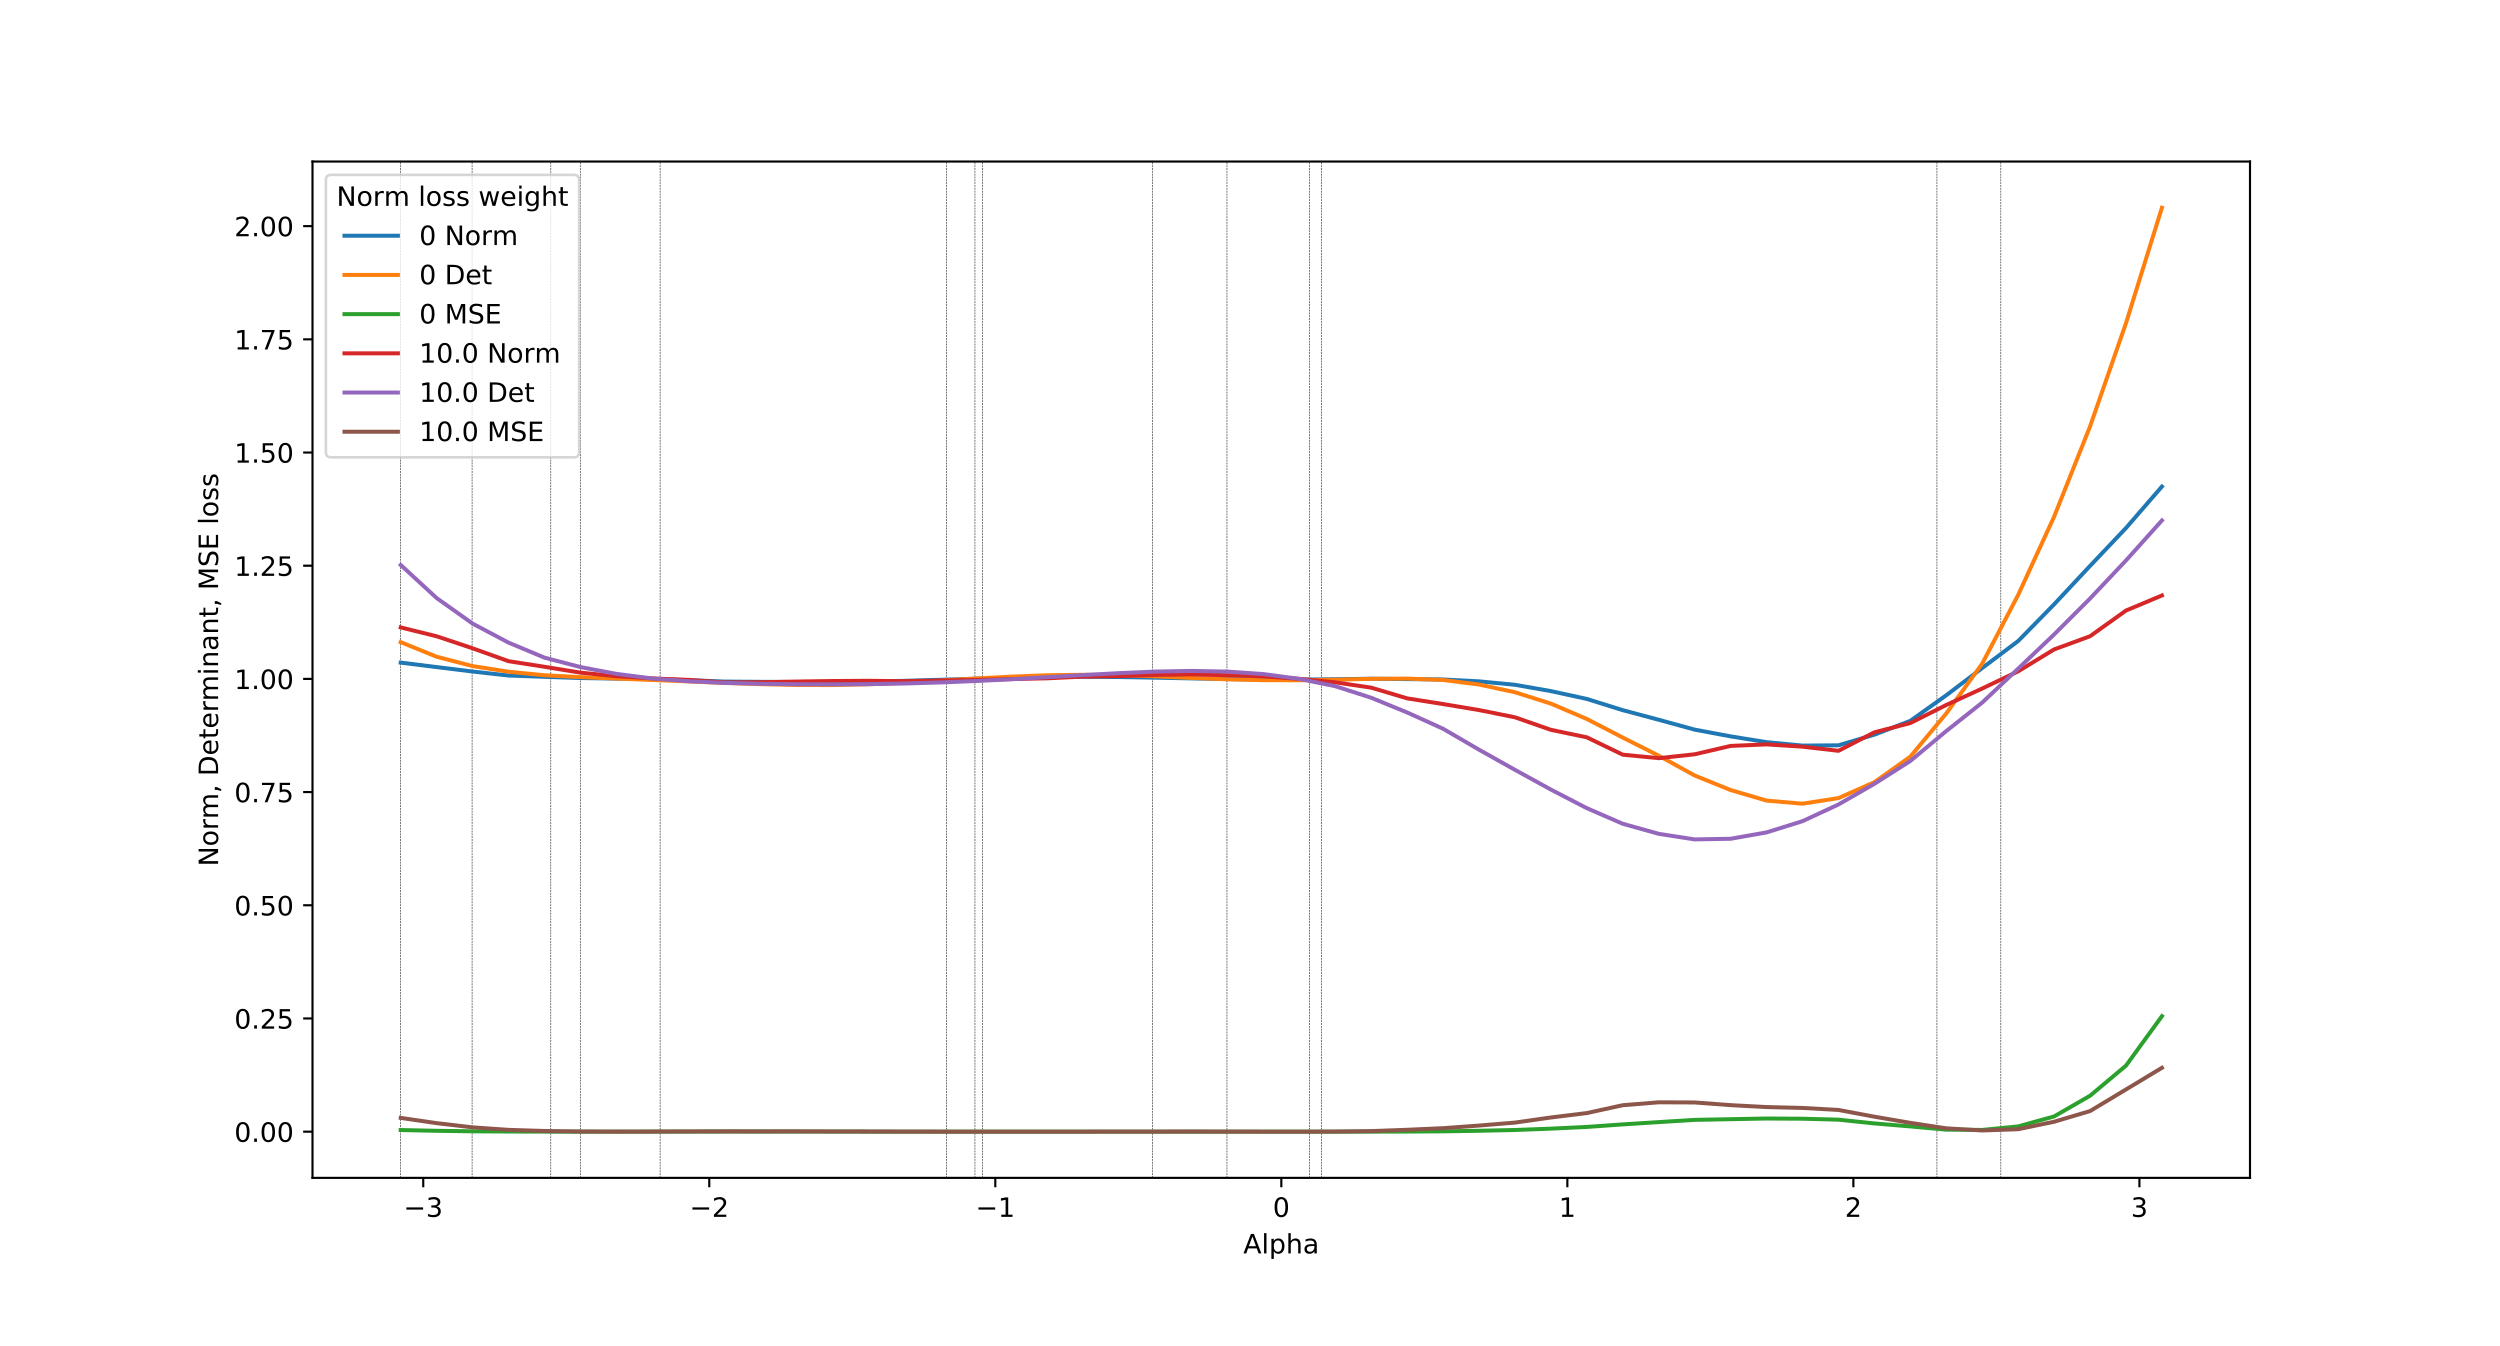 <?xml version="1.0" encoding="utf-8" standalone="no"?>
<!DOCTYPE svg PUBLIC "-//W3C//DTD SVG 1.1//EN"
  "http://www.w3.org/Graphics/SVG/1.1/DTD/svg11.dtd">
<!-- Created with matplotlib (https://matplotlib.org/) -->
<svg height="504pt" version="1.1" viewBox="0 0 936 504" width="936pt" xmlns="http://www.w3.org/2000/svg" xmlns:xlink="http://www.w3.org/1999/xlink">
 <defs>
  <style type="text/css">
*{stroke-linecap:butt;stroke-linejoin:round;}
  </style>
 </defs>
 <g id="figure_1">
  <g id="patch_1">
   <path d="M 0 504 
L 936 504 
L 936 0 
L 0 0 
z
" style="fill:#ffffff;"/>
  </g>
  <g id="axes_1">
   <g id="patch_2">
    <path d="M 117 441 
L 842.4 441 
L 842.4 60.48 
L 117 60.48 
z
" style="fill:#ffffff;"/>
   </g>
   <g id="matplotlib.axis_1">
    <g id="xtick_1">
     <g id="line2d_1">
      <defs>
       <path d="M 0 0 
L 0 3.5 
" id="m16fcddbd5d" style="stroke:#000000;stroke-width:0.8;"/>
      </defs>
      <g>
       <use style="stroke:#000000;stroke-width:0.8;" x="158.462" xlink:href="#m16fcddbd5d" y="441"/>
      </g>
     </g>
     <g id="text_1">
      <!-- −3 -->
      <defs>
       <path d="M 10.594 35.5 
L 73.188 35.5 
L 73.188 27.203 
L 10.594 27.203 
z
" id="DejaVuSans-8722"/>
       <path d="M 40.578 39.312 
Q 47.656 37.797 51.625 33 
Q 55.609 28.219 55.609 21.188 
Q 55.609 10.406 48.188 4.484 
Q 40.766 -1.422 27.094 -1.422 
Q 22.516 -1.422 17.656 -0.516 
Q 12.797 0.391 7.625 2.203 
L 7.625 11.719 
Q 11.719 9.328 16.594 8.109 
Q 21.484 6.891 26.812 6.891 
Q 36.078 6.891 40.938 10.547 
Q 45.797 14.203 45.797 21.188 
Q 45.797 27.641 41.281 31.266 
Q 36.766 34.906 28.719 34.906 
L 20.219 34.906 
L 20.219 43.016 
L 29.109 43.016 
Q 36.375 43.016 40.234 45.922 
Q 44.094 48.828 44.094 54.297 
Q 44.094 59.906 40.109 62.906 
Q 36.141 65.922 28.719 65.922 
Q 24.656 65.922 20.016 65.031 
Q 15.375 64.156 9.812 62.312 
L 9.812 71.094 
Q 15.438 72.656 20.344 73.438 
Q 25.25 74.219 29.594 74.219 
Q 40.828 74.219 47.359 69.109 
Q 53.906 64.016 53.906 55.328 
Q 53.906 49.266 50.438 45.094 
Q 46.969 40.922 40.578 39.312 
z
" id="DejaVuSans-51"/>
      </defs>
      <g transform="translate(151.091 455.598)scale(0.1 -0.1)">
       <use xlink:href="#DejaVuSans-8722"/>
       <use x="83.789" xlink:href="#DejaVuSans-51"/>
      </g>
     </g>
    </g>
    <g id="xtick_2">
     <g id="line2d_2">
      <g>
       <use style="stroke:#000000;stroke-width:0.8;" x="265.551" xlink:href="#m16fcddbd5d" y="441"/>
      </g>
     </g>
     <g id="text_2">
      <!-- −2 -->
      <defs>
       <path d="M 19.188 8.297 
L 53.609 8.297 
L 53.609 0 
L 7.328 0 
L 7.328 8.297 
Q 12.938 14.109 22.625 23.891 
Q 32.328 33.688 34.812 36.531 
Q 39.547 41.844 41.422 45.531 
Q 43.312 49.219 43.312 52.781 
Q 43.312 58.594 39.234 62.25 
Q 35.156 65.922 28.609 65.922 
Q 23.969 65.922 18.812 64.312 
Q 13.672 62.703 7.812 59.422 
L 7.812 69.391 
Q 13.766 71.781 18.938 73 
Q 24.125 74.219 28.422 74.219 
Q 39.75 74.219 46.484 68.547 
Q 53.219 62.891 53.219 53.422 
Q 53.219 48.922 51.531 44.891 
Q 49.859 40.875 45.406 35.406 
Q 44.188 33.984 37.641 27.219 
Q 31.109 20.453 19.188 8.297 
z
" id="DejaVuSans-50"/>
      </defs>
      <g transform="translate(258.18 455.598)scale(0.1 -0.1)">
       <use xlink:href="#DejaVuSans-8722"/>
       <use x="83.789" xlink:href="#DejaVuSans-50"/>
      </g>
     </g>
    </g>
    <g id="xtick_3">
     <g id="line2d_3">
      <g>
       <use style="stroke:#000000;stroke-width:0.8;" x="372.639" xlink:href="#m16fcddbd5d" y="441"/>
      </g>
     </g>
     <g id="text_3">
      <!-- −1 -->
      <defs>
       <path d="M 12.406 8.297 
L 28.516 8.297 
L 28.516 63.922 
L 10.984 60.406 
L 10.984 69.391 
L 28.422 72.906 
L 38.281 72.906 
L 38.281 8.297 
L 54.391 8.297 
L 54.391 0 
L 12.406 0 
z
" id="DejaVuSans-49"/>
      </defs>
      <g transform="translate(365.268 455.598)scale(0.1 -0.1)">
       <use xlink:href="#DejaVuSans-8722"/>
       <use x="83.789" xlink:href="#DejaVuSans-49"/>
      </g>
     </g>
    </g>
    <g id="xtick_4">
     <g id="line2d_4">
      <g>
       <use style="stroke:#000000;stroke-width:0.8;" x="479.728" xlink:href="#m16fcddbd5d" y="441"/>
      </g>
     </g>
     <g id="text_4">
      <!-- 0 -->
      <defs>
       <path d="M 31.781 66.406 
Q 24.172 66.406 20.328 58.906 
Q 16.5 51.422 16.5 36.375 
Q 16.5 21.391 20.328 13.891 
Q 24.172 6.391 31.781 6.391 
Q 39.453 6.391 43.281 13.891 
Q 47.125 21.391 47.125 36.375 
Q 47.125 51.422 43.281 58.906 
Q 39.453 66.406 31.781 66.406 
z
M 31.781 74.219 
Q 44.047 74.219 50.516 64.516 
Q 56.984 54.828 56.984 36.375 
Q 56.984 17.969 50.516 8.266 
Q 44.047 -1.422 31.781 -1.422 
Q 19.531 -1.422 13.062 8.266 
Q 6.594 17.969 6.594 36.375 
Q 6.594 54.828 13.062 64.516 
Q 19.531 74.219 31.781 74.219 
z
" id="DejaVuSans-48"/>
      </defs>
      <g transform="translate(476.546 455.598)scale(0.1 -0.1)">
       <use xlink:href="#DejaVuSans-48"/>
      </g>
     </g>
    </g>
    <g id="xtick_5">
     <g id="line2d_5">
      <g>
       <use style="stroke:#000000;stroke-width:0.8;" x="586.816" xlink:href="#m16fcddbd5d" y="441"/>
      </g>
     </g>
     <g id="text_5">
      <!-- 1 -->
      <g transform="translate(583.635 455.598)scale(0.1 -0.1)">
       <use xlink:href="#DejaVuSans-49"/>
      </g>
     </g>
    </g>
    <g id="xtick_6">
     <g id="line2d_6">
      <g>
       <use style="stroke:#000000;stroke-width:0.8;" x="693.904" xlink:href="#m16fcddbd5d" y="441"/>
      </g>
     </g>
     <g id="text_6">
      <!-- 2 -->
      <g transform="translate(690.723 455.598)scale(0.1 -0.1)">
       <use xlink:href="#DejaVuSans-50"/>
      </g>
     </g>
    </g>
    <g id="xtick_7">
     <g id="line2d_7">
      <g>
       <use style="stroke:#000000;stroke-width:0.8;" x="800.993" xlink:href="#m16fcddbd5d" y="441"/>
      </g>
     </g>
     <g id="text_7">
      <!-- 3 -->
      <g transform="translate(797.812 455.598)scale(0.1 -0.1)">
       <use xlink:href="#DejaVuSans-51"/>
      </g>
     </g>
    </g>
    <g id="text_8">
     <!-- Alpha -->
     <defs>
      <path d="M 34.188 63.188 
L 20.797 26.906 
L 47.609 26.906 
z
M 28.609 72.906 
L 39.797 72.906 
L 67.578 0 
L 57.328 0 
L 50.688 18.703 
L 17.828 18.703 
L 11.188 0 
L 0.781 0 
z
" id="DejaVuSans-65"/>
      <path d="M 9.422 75.984 
L 18.406 75.984 
L 18.406 0 
L 9.422 0 
z
" id="DejaVuSans-108"/>
      <path d="M 18.109 8.203 
L 18.109 -20.797 
L 9.078 -20.797 
L 9.078 54.688 
L 18.109 54.688 
L 18.109 46.391 
Q 20.953 51.266 25.266 53.625 
Q 29.594 56 35.594 56 
Q 45.562 56 51.781 48.094 
Q 58.016 40.188 58.016 27.297 
Q 58.016 14.406 51.781 6.484 
Q 45.562 -1.422 35.594 -1.422 
Q 29.594 -1.422 25.266 0.953 
Q 20.953 3.328 18.109 8.203 
z
M 48.688 27.297 
Q 48.688 37.203 44.609 42.844 
Q 40.531 48.484 33.406 48.484 
Q 26.266 48.484 22.188 42.844 
Q 18.109 37.203 18.109 27.297 
Q 18.109 17.391 22.188 11.75 
Q 26.266 6.109 33.406 6.109 
Q 40.531 6.109 44.609 11.75 
Q 48.688 17.391 48.688 27.297 
z
" id="DejaVuSans-112"/>
      <path d="M 54.891 33.016 
L 54.891 0 
L 45.906 0 
L 45.906 32.719 
Q 45.906 40.484 42.875 44.328 
Q 39.844 48.188 33.797 48.188 
Q 26.516 48.188 22.312 43.547 
Q 18.109 38.922 18.109 30.906 
L 18.109 0 
L 9.078 0 
L 9.078 75.984 
L 18.109 75.984 
L 18.109 46.188 
Q 21.344 51.125 25.703 53.562 
Q 30.078 56 35.797 56 
Q 45.219 56 50.047 50.172 
Q 54.891 44.344 54.891 33.016 
z
" id="DejaVuSans-104"/>
      <path d="M 34.281 27.484 
Q 23.391 27.484 19.188 25 
Q 14.984 22.516 14.984 16.5 
Q 14.984 11.719 18.141 8.906 
Q 21.297 6.109 26.703 6.109 
Q 34.188 6.109 38.703 11.406 
Q 43.219 16.703 43.219 25.484 
L 43.219 27.484 
z
M 52.203 31.203 
L 52.203 0 
L 43.219 0 
L 43.219 8.297 
Q 40.141 3.328 35.547 0.953 
Q 30.953 -1.422 24.312 -1.422 
Q 15.922 -1.422 10.953 3.297 
Q 6 8.016 6 15.922 
Q 6 25.141 12.172 29.828 
Q 18.359 34.516 30.609 34.516 
L 43.219 34.516 
L 43.219 35.406 
Q 43.219 41.609 39.141 45 
Q 35.062 48.391 27.688 48.391 
Q 23 48.391 18.547 47.266 
Q 14.109 46.141 10.016 43.891 
L 10.016 52.203 
Q 14.938 54.109 19.578 55.047 
Q 24.219 56 28.609 56 
Q 40.484 56 46.344 49.844 
Q 52.203 43.703 52.203 31.203 
z
" id="DejaVuSans-97"/>
     </defs>
     <g transform="translate(465.484 469.277)scale(0.1 -0.1)">
      <use xlink:href="#DejaVuSans-65"/>
      <use x="68.408" xlink:href="#DejaVuSans-108"/>
      <use x="96.191" xlink:href="#DejaVuSans-112"/>
      <use x="159.668" xlink:href="#DejaVuSans-104"/>
      <use x="223.047" xlink:href="#DejaVuSans-97"/>
     </g>
    </g>
   </g>
   <g id="matplotlib.axis_2">
    <g id="ytick_1">
     <g id="line2d_8">
      <defs>
       <path d="M 0 0 
L -3.5 0 
" id="md1e7e2a332" style="stroke:#000000;stroke-width:0.8;"/>
      </defs>
      <g>
       <use style="stroke:#000000;stroke-width:0.8;" x="117" xlink:href="#md1e7e2a332" y="423.704"/>
      </g>
     </g>
     <g id="text_9">
      <!-- 0.00 -->
      <defs>
       <path d="M 10.688 12.406 
L 21 12.406 
L 21 0 
L 10.688 0 
z
" id="DejaVuSans-46"/>
      </defs>
      <g transform="translate(87.734 427.503)scale(0.1 -0.1)">
       <use xlink:href="#DejaVuSans-48"/>
       <use x="63.623" xlink:href="#DejaVuSans-46"/>
       <use x="95.41" xlink:href="#DejaVuSans-48"/>
       <use x="159.033" xlink:href="#DejaVuSans-48"/>
      </g>
     </g>
    </g>
    <g id="ytick_2">
     <g id="line2d_9">
      <g>
       <use style="stroke:#000000;stroke-width:0.8;" x="117" xlink:href="#md1e7e2a332" y="381.323"/>
      </g>
     </g>
     <g id="text_10">
      <!-- 0.25 -->
      <defs>
       <path d="M 10.797 72.906 
L 49.516 72.906 
L 49.516 64.594 
L 19.828 64.594 
L 19.828 46.734 
Q 21.969 47.469 24.109 47.828 
Q 26.266 48.188 28.422 48.188 
Q 40.625 48.188 47.75 41.5 
Q 54.891 34.812 54.891 23.391 
Q 54.891 11.625 47.562 5.094 
Q 40.234 -1.422 26.906 -1.422 
Q 22.312 -1.422 17.547 -0.641 
Q 12.797 0.141 7.719 1.703 
L 7.719 11.625 
Q 12.109 9.234 16.797 8.062 
Q 21.484 6.891 26.703 6.891 
Q 35.156 6.891 40.078 11.328 
Q 45.016 15.766 45.016 23.391 
Q 45.016 31 40.078 35.438 
Q 35.156 39.891 26.703 39.891 
Q 22.75 39.891 18.812 39.016 
Q 14.891 38.141 10.797 36.281 
z
" id="DejaVuSans-53"/>
      </defs>
      <g transform="translate(87.734 385.122)scale(0.1 -0.1)">
       <use xlink:href="#DejaVuSans-48"/>
       <use x="63.623" xlink:href="#DejaVuSans-46"/>
       <use x="95.41" xlink:href="#DejaVuSans-50"/>
       <use x="159.033" xlink:href="#DejaVuSans-53"/>
      </g>
     </g>
    </g>
    <g id="ytick_3">
     <g id="line2d_10">
      <g>
       <use style="stroke:#000000;stroke-width:0.8;" x="117" xlink:href="#md1e7e2a332" y="338.941"/>
      </g>
     </g>
     <g id="text_11">
      <!-- 0.50 -->
      <g transform="translate(87.734 342.741)scale(0.1 -0.1)">
       <use xlink:href="#DejaVuSans-48"/>
       <use x="63.623" xlink:href="#DejaVuSans-46"/>
       <use x="95.41" xlink:href="#DejaVuSans-53"/>
       <use x="159.033" xlink:href="#DejaVuSans-48"/>
      </g>
     </g>
    </g>
    <g id="ytick_4">
     <g id="line2d_11">
      <g>
       <use style="stroke:#000000;stroke-width:0.8;" x="117" xlink:href="#md1e7e2a332" y="296.56"/>
      </g>
     </g>
     <g id="text_12">
      <!-- 0.75 -->
      <defs>
       <path d="M 8.203 72.906 
L 55.078 72.906 
L 55.078 68.703 
L 28.609 0 
L 18.312 0 
L 43.219 64.594 
L 8.203 64.594 
z
" id="DejaVuSans-55"/>
      </defs>
      <g transform="translate(87.734 300.359)scale(0.1 -0.1)">
       <use xlink:href="#DejaVuSans-48"/>
       <use x="63.623" xlink:href="#DejaVuSans-46"/>
       <use x="95.41" xlink:href="#DejaVuSans-55"/>
       <use x="159.033" xlink:href="#DejaVuSans-53"/>
      </g>
     </g>
    </g>
    <g id="ytick_5">
     <g id="line2d_12">
      <g>
       <use style="stroke:#000000;stroke-width:0.8;" x="117" xlink:href="#md1e7e2a332" y="254.179"/>
      </g>
     </g>
     <g id="text_13">
      <!-- 1.00 -->
      <g transform="translate(87.734 257.978)scale(0.1 -0.1)">
       <use xlink:href="#DejaVuSans-49"/>
       <use x="63.623" xlink:href="#DejaVuSans-46"/>
       <use x="95.41" xlink:href="#DejaVuSans-48"/>
       <use x="159.033" xlink:href="#DejaVuSans-48"/>
      </g>
     </g>
    </g>
    <g id="ytick_6">
     <g id="line2d_13">
      <g>
       <use style="stroke:#000000;stroke-width:0.8;" x="117" xlink:href="#md1e7e2a332" y="211.798"/>
      </g>
     </g>
     <g id="text_14">
      <!-- 1.25 -->
      <g transform="translate(87.734 215.597)scale(0.1 -0.1)">
       <use xlink:href="#DejaVuSans-49"/>
       <use x="63.623" xlink:href="#DejaVuSans-46"/>
       <use x="95.41" xlink:href="#DejaVuSans-50"/>
       <use x="159.033" xlink:href="#DejaVuSans-53"/>
      </g>
     </g>
    </g>
    <g id="ytick_7">
     <g id="line2d_14">
      <g>
       <use style="stroke:#000000;stroke-width:0.8;" x="117" xlink:href="#md1e7e2a332" y="169.417"/>
      </g>
     </g>
     <g id="text_15">
      <!-- 1.50 -->
      <g transform="translate(87.734 173.216)scale(0.1 -0.1)">
       <use xlink:href="#DejaVuSans-49"/>
       <use x="63.623" xlink:href="#DejaVuSans-46"/>
       <use x="95.41" xlink:href="#DejaVuSans-53"/>
       <use x="159.033" xlink:href="#DejaVuSans-48"/>
      </g>
     </g>
    </g>
    <g id="ytick_8">
     <g id="line2d_15">
      <g>
       <use style="stroke:#000000;stroke-width:0.8;" x="117" xlink:href="#md1e7e2a332" y="127.035"/>
      </g>
     </g>
     <g id="text_16">
      <!-- 1.75 -->
      <g transform="translate(87.734 130.835)scale(0.1 -0.1)">
       <use xlink:href="#DejaVuSans-49"/>
       <use x="63.623" xlink:href="#DejaVuSans-46"/>
       <use x="95.41" xlink:href="#DejaVuSans-55"/>
       <use x="159.033" xlink:href="#DejaVuSans-53"/>
      </g>
     </g>
    </g>
    <g id="ytick_9">
     <g id="line2d_16">
      <g>
       <use style="stroke:#000000;stroke-width:0.8;" x="117" xlink:href="#md1e7e2a332" y="84.654"/>
      </g>
     </g>
     <g id="text_17">
      <!-- 2.00 -->
      <g transform="translate(87.734 88.453)scale(0.1 -0.1)">
       <use xlink:href="#DejaVuSans-50"/>
       <use x="63.623" xlink:href="#DejaVuSans-46"/>
       <use x="95.41" xlink:href="#DejaVuSans-48"/>
       <use x="159.033" xlink:href="#DejaVuSans-48"/>
      </g>
     </g>
    </g>
    <g id="text_18">
     <!-- Norm, Determinant, MSE loss -->
     <defs>
      <path d="M 9.812 72.906 
L 23.094 72.906 
L 55.422 11.922 
L 55.422 72.906 
L 64.984 72.906 
L 64.984 0 
L 51.703 0 
L 19.391 60.984 
L 19.391 0 
L 9.812 0 
z
" id="DejaVuSans-78"/>
      <path d="M 30.609 48.391 
Q 23.391 48.391 19.188 42.75 
Q 14.984 37.109 14.984 27.297 
Q 14.984 17.484 19.156 11.844 
Q 23.344 6.203 30.609 6.203 
Q 37.797 6.203 41.984 11.859 
Q 46.188 17.531 46.188 27.297 
Q 46.188 37.016 41.984 42.703 
Q 37.797 48.391 30.609 48.391 
z
M 30.609 56 
Q 42.328 56 49.016 48.375 
Q 55.719 40.766 55.719 27.297 
Q 55.719 13.875 49.016 6.219 
Q 42.328 -1.422 30.609 -1.422 
Q 18.844 -1.422 12.172 6.219 
Q 5.516 13.875 5.516 27.297 
Q 5.516 40.766 12.172 48.375 
Q 18.844 56 30.609 56 
z
" id="DejaVuSans-111"/>
      <path d="M 41.109 46.297 
Q 39.594 47.172 37.812 47.578 
Q 36.031 48 33.891 48 
Q 26.266 48 22.188 43.047 
Q 18.109 38.094 18.109 28.812 
L 18.109 0 
L 9.078 0 
L 9.078 54.688 
L 18.109 54.688 
L 18.109 46.188 
Q 20.953 51.172 25.484 53.578 
Q 30.031 56 36.531 56 
Q 37.453 56 38.578 55.875 
Q 39.703 55.766 41.062 55.516 
z
" id="DejaVuSans-114"/>
      <path d="M 52 44.188 
Q 55.375 50.25 60.062 53.125 
Q 64.75 56 71.094 56 
Q 79.641 56 84.281 50.016 
Q 88.922 44.047 88.922 33.016 
L 88.922 0 
L 79.891 0 
L 79.891 32.719 
Q 79.891 40.578 77.094 44.375 
Q 74.312 48.188 68.609 48.188 
Q 61.625 48.188 57.562 43.547 
Q 53.516 38.922 53.516 30.906 
L 53.516 0 
L 44.484 0 
L 44.484 32.719 
Q 44.484 40.625 41.703 44.406 
Q 38.922 48.188 33.109 48.188 
Q 26.219 48.188 22.156 43.531 
Q 18.109 38.875 18.109 30.906 
L 18.109 0 
L 9.078 0 
L 9.078 54.688 
L 18.109 54.688 
L 18.109 46.188 
Q 21.188 51.219 25.484 53.609 
Q 29.781 56 35.688 56 
Q 41.656 56 45.828 52.969 
Q 50 49.953 52 44.188 
z
" id="DejaVuSans-109"/>
      <path d="M 11.719 12.406 
L 22.016 12.406 
L 22.016 4 
L 14.016 -11.625 
L 7.719 -11.625 
L 11.719 4 
z
" id="DejaVuSans-44"/>
      <path id="DejaVuSans-32"/>
      <path d="M 19.672 64.797 
L 19.672 8.109 
L 31.594 8.109 
Q 46.688 8.109 53.688 14.938 
Q 60.688 21.781 60.688 36.531 
Q 60.688 51.172 53.688 57.984 
Q 46.688 64.797 31.594 64.797 
z
M 9.812 72.906 
L 30.078 72.906 
Q 51.266 72.906 61.172 64.094 
Q 71.094 55.281 71.094 36.531 
Q 71.094 17.672 61.125 8.828 
Q 51.172 0 30.078 0 
L 9.812 0 
z
" id="DejaVuSans-68"/>
      <path d="M 56.203 29.594 
L 56.203 25.203 
L 14.891 25.203 
Q 15.484 15.922 20.484 11.062 
Q 25.484 6.203 34.422 6.203 
Q 39.594 6.203 44.453 7.469 
Q 49.312 8.734 54.109 11.281 
L 54.109 2.781 
Q 49.266 0.734 44.188 -0.344 
Q 39.109 -1.422 33.891 -1.422 
Q 20.797 -1.422 13.156 6.188 
Q 5.516 13.812 5.516 26.812 
Q 5.516 40.234 12.766 48.109 
Q 20.016 56 32.328 56 
Q 43.359 56 49.781 48.891 
Q 56.203 41.797 56.203 29.594 
z
M 47.219 32.234 
Q 47.125 39.594 43.094 43.984 
Q 39.062 48.391 32.422 48.391 
Q 24.906 48.391 20.391 44.141 
Q 15.875 39.891 15.188 32.172 
z
" id="DejaVuSans-101"/>
      <path d="M 18.312 70.219 
L 18.312 54.688 
L 36.812 54.688 
L 36.812 47.703 
L 18.312 47.703 
L 18.312 18.016 
Q 18.312 11.328 20.141 9.422 
Q 21.969 7.516 27.594 7.516 
L 36.812 7.516 
L 36.812 0 
L 27.594 0 
Q 17.188 0 13.234 3.875 
Q 9.281 7.766 9.281 18.016 
L 9.281 47.703 
L 2.688 47.703 
L 2.688 54.688 
L 9.281 54.688 
L 9.281 70.219 
z
" id="DejaVuSans-116"/>
      <path d="M 9.422 54.688 
L 18.406 54.688 
L 18.406 0 
L 9.422 0 
z
M 9.422 75.984 
L 18.406 75.984 
L 18.406 64.594 
L 9.422 64.594 
z
" id="DejaVuSans-105"/>
      <path d="M 54.891 33.016 
L 54.891 0 
L 45.906 0 
L 45.906 32.719 
Q 45.906 40.484 42.875 44.328 
Q 39.844 48.188 33.797 48.188 
Q 26.516 48.188 22.312 43.547 
Q 18.109 38.922 18.109 30.906 
L 18.109 0 
L 9.078 0 
L 9.078 54.688 
L 18.109 54.688 
L 18.109 46.188 
Q 21.344 51.125 25.703 53.562 
Q 30.078 56 35.797 56 
Q 45.219 56 50.047 50.172 
Q 54.891 44.344 54.891 33.016 
z
" id="DejaVuSans-110"/>
      <path d="M 9.812 72.906 
L 24.516 72.906 
L 43.109 23.297 
L 61.812 72.906 
L 76.516 72.906 
L 76.516 0 
L 66.891 0 
L 66.891 64.016 
L 48.094 14.016 
L 38.188 14.016 
L 19.391 64.016 
L 19.391 0 
L 9.812 0 
z
" id="DejaVuSans-77"/>
      <path d="M 53.516 70.516 
L 53.516 60.891 
Q 47.906 63.578 42.922 64.891 
Q 37.938 66.219 33.297 66.219 
Q 25.25 66.219 20.875 63.094 
Q 16.5 59.969 16.5 54.203 
Q 16.5 49.359 19.406 46.891 
Q 22.312 44.438 30.422 42.922 
L 36.375 41.703 
Q 47.406 39.594 52.656 34.297 
Q 57.906 29 57.906 20.125 
Q 57.906 9.516 50.797 4.047 
Q 43.703 -1.422 29.984 -1.422 
Q 24.812 -1.422 18.969 -0.25 
Q 13.141 0.922 6.891 3.219 
L 6.891 13.375 
Q 12.891 10.016 18.656 8.297 
Q 24.422 6.594 29.984 6.594 
Q 38.422 6.594 43.016 9.906 
Q 47.609 13.234 47.609 19.391 
Q 47.609 24.75 44.312 27.781 
Q 41.016 30.812 33.5 32.328 
L 27.484 33.5 
Q 16.453 35.688 11.516 40.375 
Q 6.594 45.062 6.594 53.422 
Q 6.594 63.094 13.406 68.656 
Q 20.219 74.219 32.172 74.219 
Q 37.312 74.219 42.625 73.281 
Q 47.953 72.359 53.516 70.516 
z
" id="DejaVuSans-83"/>
      <path d="M 9.812 72.906 
L 55.906 72.906 
L 55.906 64.594 
L 19.672 64.594 
L 19.672 43.016 
L 54.391 43.016 
L 54.391 34.719 
L 19.672 34.719 
L 19.672 8.297 
L 56.781 8.297 
L 56.781 0 
L 9.812 0 
z
" id="DejaVuSans-69"/>
      <path d="M 44.281 53.078 
L 44.281 44.578 
Q 40.484 46.531 36.375 47.5 
Q 32.281 48.484 27.875 48.484 
Q 21.188 48.484 17.844 46.438 
Q 14.5 44.391 14.5 40.281 
Q 14.5 37.156 16.891 35.375 
Q 19.281 33.594 26.516 31.984 
L 29.594 31.297 
Q 39.156 29.25 43.188 25.516 
Q 47.219 21.781 47.219 15.094 
Q 47.219 7.469 41.188 3.016 
Q 35.156 -1.422 24.609 -1.422 
Q 20.219 -1.422 15.453 -0.562 
Q 10.688 0.297 5.422 2 
L 5.422 11.281 
Q 10.406 8.688 15.234 7.391 
Q 20.062 6.109 24.812 6.109 
Q 31.156 6.109 34.562 8.281 
Q 37.984 10.453 37.984 14.406 
Q 37.984 18.062 35.516 20.016 
Q 33.062 21.969 24.703 23.781 
L 21.578 24.516 
Q 13.234 26.266 9.516 29.906 
Q 5.812 33.547 5.812 39.891 
Q 5.812 47.609 11.281 51.797 
Q 16.75 56 26.812 56 
Q 31.781 56 36.172 55.266 
Q 40.578 54.547 44.281 53.078 
z
" id="DejaVuSans-115"/>
     </defs>
     <g transform="translate(81.655 324.355)rotate(-90)scale(0.1 -0.1)">
      <use xlink:href="#DejaVuSans-78"/>
      <use x="74.805" xlink:href="#DejaVuSans-111"/>
      <use x="135.986" xlink:href="#DejaVuSans-114"/>
      <use x="177.084" xlink:href="#DejaVuSans-109"/>
      <use x="274.496" xlink:href="#DejaVuSans-44"/>
      <use x="306.283" xlink:href="#DejaVuSans-32"/>
      <use x="338.07" xlink:href="#DejaVuSans-68"/>
      <use x="415.072" xlink:href="#DejaVuSans-101"/>
      <use x="476.596" xlink:href="#DejaVuSans-116"/>
      <use x="515.805" xlink:href="#DejaVuSans-101"/>
      <use x="577.328" xlink:href="#DejaVuSans-114"/>
      <use x="618.426" xlink:href="#DejaVuSans-109"/>
      <use x="715.838" xlink:href="#DejaVuSans-105"/>
      <use x="743.621" xlink:href="#DejaVuSans-110"/>
      <use x="807" xlink:href="#DejaVuSans-97"/>
      <use x="868.279" xlink:href="#DejaVuSans-110"/>
      <use x="931.658" xlink:href="#DejaVuSans-116"/>
      <use x="970.867" xlink:href="#DejaVuSans-44"/>
      <use x="1002.654" xlink:href="#DejaVuSans-32"/>
      <use x="1034.441" xlink:href="#DejaVuSans-77"/>
      <use x="1120.721" xlink:href="#DejaVuSans-83"/>
      <use x="1184.197" xlink:href="#DejaVuSans-69"/>
      <use x="1247.381" xlink:href="#DejaVuSans-32"/>
      <use x="1279.168" xlink:href="#DejaVuSans-108"/>
      <use x="1306.951" xlink:href="#DejaVuSans-111"/>
      <use x="1368.133" xlink:href="#DejaVuSans-115"/>
      <use x="1420.232" xlink:href="#DejaVuSans-115"/>
     </g>
    </g>
   </g>
   <g id="line2d_17">
    <path clip-path="url(#p06b2fa6bf1)" d="M 490.203 441 
L 490.203 60.48 
" style="fill:none;stroke:#000000;stroke-dasharray:0.74,0.32;stroke-dashoffset:0;stroke-width:0.2;"/>
   </g>
   <g id="line2d_18">
    <path clip-path="url(#p06b2fa6bf1)" d="M 247.14 441 
L 247.14 60.48 
" style="fill:none;stroke:#000000;stroke-dasharray:0.74,0.32;stroke-dashoffset:0;stroke-width:0.2;"/>
   </g>
   <g id="line2d_19">
    <path clip-path="url(#p06b2fa6bf1)" d="M 206.227 441 
L 206.227 60.48 
" style="fill:none;stroke:#000000;stroke-dasharray:0.74,0.32;stroke-dashoffset:0;stroke-width:0.2;"/>
   </g>
   <g id="line2d_20">
    <path clip-path="url(#p06b2fa6bf1)" d="M 725.189 441 
L 725.189 60.48 
" style="fill:none;stroke:#000000;stroke-dasharray:0.74,0.32;stroke-dashoffset:0;stroke-width:0.2;"/>
   </g>
   <g id="line2d_21">
    <path clip-path="url(#p06b2fa6bf1)" d="M 367.853 441 
L 367.853 60.48 
" style="fill:none;stroke:#000000;stroke-dasharray:0.74,0.32;stroke-dashoffset:0;stroke-width:0.2;"/>
   </g>
   <g id="line2d_22">
    <path clip-path="url(#p06b2fa6bf1)" d="M 459.375 441 
L 459.375 60.48 
" style="fill:none;stroke:#000000;stroke-dasharray:0.74,0.32;stroke-dashoffset:0;stroke-width:0.2;"/>
   </g>
   <g id="line2d_23">
    <path clip-path="url(#p06b2fa6bf1)" d="M 149.973 441 
L 149.973 60.48 
" style="fill:none;stroke:#000000;stroke-dasharray:0.74,0.32;stroke-dashoffset:0;stroke-width:0.2;"/>
   </g>
   <g id="line2d_24">
    <path clip-path="url(#p06b2fa6bf1)" d="M 749.117 441 
L 749.117 60.48 
" style="fill:none;stroke:#000000;stroke-dasharray:0.74,0.32;stroke-dashoffset:0;stroke-width:0.2;"/>
   </g>
   <g id="line2d_25">
    <path clip-path="url(#p06b2fa6bf1)" d="M 217.243 441 
L 217.243 60.48 
" style="fill:none;stroke:#000000;stroke-dasharray:0.74,0.32;stroke-dashoffset:0;stroke-width:0.2;"/>
   </g>
   <g id="line2d_26">
    <path clip-path="url(#p06b2fa6bf1)" d="M 354.394 441 
L 354.394 60.48 
" style="fill:none;stroke:#000000;stroke-dasharray:0.74,0.32;stroke-dashoffset:0;stroke-width:0.2;"/>
   </g>
   <g id="line2d_27">
    <path clip-path="url(#p06b2fa6bf1)" d="M 431.575 441 
L 431.575 60.48 
" style="fill:none;stroke:#000000;stroke-dasharray:0.74,0.32;stroke-dashoffset:0;stroke-width:0.2;"/>
   </g>
   <g id="line2d_28">
    <path clip-path="url(#p06b2fa6bf1)" d="M 365.021 441 
L 365.021 60.48 
" style="fill:none;stroke:#000000;stroke-dasharray:0.74,0.32;stroke-dashoffset:0;stroke-width:0.2;"/>
   </g>
   <g id="line2d_29">
    <path clip-path="url(#p06b2fa6bf1)" d="M 176.746 441 
L 176.746 60.48 
" style="fill:none;stroke:#000000;stroke-dasharray:0.74,0.32;stroke-dashoffset:0;stroke-width:0.2;"/>
   </g>
   <g id="line2d_30">
    <path clip-path="url(#p06b2fa6bf1)" d="M 494.721 441 
L 494.721 60.48 
" style="fill:none;stroke:#000000;stroke-dasharray:0.74,0.32;stroke-dashoffset:0;stroke-width:0.2;"/>
   </g>
   <g id="line2d_31">
    <path clip-path="url(#p06b2fa6bf1)" d="M 150.028 248.085 
L 163.485 249.757 
L 176.942 251.42 
L 190.399 252.918 
L 203.857 253.393 
L 217.314 253.853 
L 230.771 254.065 
L 244.228 254.287 
L 257.685 254.645 
L 271.142 255.183 
L 284.599 255.278 
L 298.056 255.344 
L 311.514 255.267 
L 324.971 255.113 
L 338.428 254.912 
L 351.885 254.517 
L 365.342 254.107 
L 378.799 253.749 
L 392.256 253.498 
L 405.713 253.394 
L 419.171 253.48 
L 432.628 253.716 
L 446.085 253.99 
L 459.542 254.236 
L 472.999 254.399 
L 486.456 254.437 
L 499.913 254.313 
L 513.37 254.116 
L 526.828 254.255 
L 540.285 254.398 
L 553.742 255.093 
L 567.199 256.388 
L 580.656 258.752 
L 594.113 261.684 
L 607.57 265.899 
L 621.027 269.482 
L 634.485 273.176 
L 647.942 275.697 
L 661.399 277.867 
L 674.856 279.148 
L 688.313 279.047 
L 701.77 275.058 
L 715.227 269.889 
L 728.685 260.304 
L 742.142 250.111 
L 755.599 239.997 
L 769.056 226.264 
L 782.513 211.876 
L 795.97 197.688 
L 809.427 182.157 
" style="fill:none;stroke:#1f77b4;stroke-linecap:square;stroke-width:1.5;"/>
   </g>
   <g id="line2d_32">
    <path clip-path="url(#p06b2fa6bf1)" d="M 150.028 240.422 
L 163.485 245.891 
L 176.942 249.388 
L 190.399 251.492 
L 203.857 252.816 
L 217.314 253.52 
L 230.771 254.052 
L 244.228 254.577 
L 257.685 255.118 
L 271.142 255.686 
L 284.599 256.144 
L 298.056 256.456 
L 311.514 256.485 
L 324.971 256.203 
L 338.428 255.625 
L 351.885 254.847 
L 365.342 254.032 
L 378.799 253.318 
L 392.256 252.799 
L 405.713 252.635 
L 419.171 252.791 
L 432.628 253.229 
L 446.085 253.82 
L 459.542 254.339 
L 472.999 254.658 
L 486.456 254.69 
L 499.913 254.478 
L 513.37 254.149 
L 526.828 254.07 
L 540.285 254.578 
L 553.742 256.289 
L 567.199 259.182 
L 580.656 263.437 
L 594.113 269.191 
L 607.57 276.151 
L 621.027 282.935 
L 634.485 290.347 
L 647.942 295.797 
L 661.399 299.739 
L 674.856 300.903 
L 688.313 298.809 
L 701.77 292.85 
L 715.227 283.286 
L 728.685 267.112 
L 742.142 248.448 
L 755.599 222.746 
L 769.056 193.461 
L 782.513 159.662 
L 795.97 120.998 
L 809.427 77.776 
" style="fill:none;stroke:#ff7f0e;stroke-linecap:square;stroke-width:1.5;"/>
   </g>
   <g id="line2d_33">
    <path clip-path="url(#p06b2fa6bf1)" d="M 150.028 423.087 
L 163.485 423.371 
L 176.942 423.559 
L 190.399 423.645 
L 203.857 423.684 
L 217.314 423.697 
L 230.771 423.694 
L 244.228 423.682 
L 257.685 423.664 
L 271.142 423.655 
L 284.599 423.658 
L 298.056 423.658 
L 311.514 423.673 
L 324.971 423.685 
L 338.428 423.696 
L 351.885 423.702 
L 365.342 423.704 
L 378.799 423.703 
L 392.256 423.701 
L 405.713 423.7 
L 419.171 423.701 
L 432.628 423.702 
L 446.085 423.703 
L 459.542 423.703 
L 472.999 423.703 
L 486.456 423.703 
L 499.913 423.701 
L 513.37 423.69 
L 526.828 423.657 
L 540.285 423.572 
L 553.742 423.36 
L 567.199 423.07 
L 580.656 422.564 
L 594.113 421.924 
L 607.57 420.97 
L 621.027 420.116 
L 634.485 419.28 
L 647.942 419.025 
L 661.399 418.773 
L 674.856 418.848 
L 688.313 419.203 
L 701.77 420.615 
L 715.227 421.731 
L 728.685 422.942 
L 742.142 423.043 
L 755.599 421.728 
L 769.056 417.991 
L 782.513 410.247 
L 795.97 398.968 
L 809.427 380.452 
" style="fill:none;stroke:#2ca02c;stroke-linecap:square;stroke-width:1.5;"/>
   </g>
   <g id="line2d_34">
    <path clip-path="url(#p06b2fa6bf1)" d="M 150.028 234.904 
L 163.485 238.232 
L 176.942 242.723 
L 190.399 247.548 
L 203.857 249.645 
L 217.314 251.838 
L 230.771 253.171 
L 244.228 253.993 
L 257.685 254.539 
L 271.142 255.504 
L 284.599 255.428 
L 298.056 255.179 
L 311.514 254.979 
L 324.971 254.89 
L 338.428 255.033 
L 351.885 254.786 
L 365.342 254.583 
L 378.799 254.232 
L 392.256 253.954 
L 405.713 253.307 
L 419.171 253.129 
L 432.628 252.676 
L 446.085 252.501 
L 459.542 252.798 
L 472.999 253.223 
L 486.456 254.169 
L 499.913 255.461 
L 513.37 257.455 
L 526.828 261.468 
L 540.285 263.598 
L 553.742 265.852 
L 567.199 268.554 
L 580.656 273.247 
L 594.113 276.059 
L 607.57 282.559 
L 621.027 283.859 
L 634.485 282.404 
L 647.942 279.271 
L 661.399 278.701 
L 674.856 279.548 
L 688.313 281.107 
L 701.77 274.179 
L 715.227 270.707 
L 728.685 263.941 
L 742.142 257.785 
L 755.599 251.342 
L 769.056 243.148 
L 782.513 238.209 
L 795.97 228.584 
L 809.427 222.941 
" style="fill:none;stroke:#d62728;stroke-linecap:square;stroke-width:1.5;"/>
   </g>
   <g id="line2d_35">
    <path clip-path="url(#p06b2fa6bf1)" d="M 150.028 211.53 
L 163.485 223.919 
L 176.942 233.477 
L 190.399 240.601 
L 203.857 246.227 
L 217.314 249.753 
L 230.771 252.295 
L 244.228 254.03 
L 257.685 255.05 
L 271.142 255.669 
L 284.599 255.999 
L 298.056 256.184 
L 311.514 256.228 
L 324.971 256.143 
L 338.428 255.91 
L 351.885 255.514 
L 365.342 254.977 
L 378.799 254.315 
L 392.256 253.508 
L 405.713 252.732 
L 419.171 252.013 
L 432.628 251.437 
L 446.085 251.187 
L 459.542 251.444 
L 472.999 252.371 
L 486.456 254.174 
L 499.913 256.919 
L 513.37 261.238 
L 526.828 266.749 
L 540.285 272.845 
L 553.742 280.685 
L 567.199 288.227 
L 580.656 295.621 
L 594.113 302.583 
L 607.57 308.428 
L 621.027 312.183 
L 634.485 314.275 
L 647.942 314.035 
L 661.399 311.651 
L 674.856 307.449 
L 688.313 301.196 
L 701.77 293.465 
L 715.227 284.915 
L 728.685 273.706 
L 742.142 263.04 
L 755.599 250.346 
L 769.056 237.542 
L 782.513 224.085 
L 795.97 209.834 
L 809.427 194.856 
" style="fill:none;stroke:#9467bd;stroke-linecap:square;stroke-width:1.5;"/>
   </g>
   <g id="line2d_36">
    <path clip-path="url(#p06b2fa6bf1)" d="M 150.028 418.539 
L 163.485 420.506 
L 176.942 422.084 
L 190.399 423.019 
L 203.857 423.442 
L 217.314 423.641 
L 230.771 423.685 
L 244.228 423.662 
L 257.685 423.615 
L 271.142 423.583 
L 284.599 423.588 
L 298.056 423.579 
L 311.514 423.616 
L 324.971 423.636 
L 338.428 423.669 
L 351.885 423.686 
L 365.342 423.697 
L 378.799 423.701 
L 392.256 423.698 
L 405.713 423.687 
L 419.171 423.672 
L 432.628 423.663 
L 446.085 423.655 
L 459.542 423.665 
L 472.999 423.688 
L 486.456 423.701 
L 499.913 423.66 
L 513.37 423.485 
L 526.828 422.99 
L 540.285 422.392 
L 553.742 421.412 
L 567.199 420.299 
L 580.656 418.384 
L 594.113 416.733 
L 607.57 413.79 
L 621.027 412.703 
L 634.485 412.76 
L 647.942 413.767 
L 661.399 414.481 
L 674.856 414.815 
L 688.313 415.564 
L 701.77 418.091 
L 715.227 420.399 
L 728.685 422.451 
L 742.142 423.249 
L 755.599 422.779 
L 769.056 419.984 
L 782.513 415.986 
L 795.97 407.892 
L 809.427 399.784 
" style="fill:none;stroke:#8c564b;stroke-linecap:square;stroke-width:1.5;"/>
   </g>
   <g id="patch_3">
    <path d="M 117 441 
L 117 60.48 
" style="fill:none;stroke:#000000;stroke-linecap:square;stroke-linejoin:miter;stroke-width:0.8;"/>
   </g>
   <g id="patch_4">
    <path d="M 842.4 441 
L 842.4 60.48 
" style="fill:none;stroke:#000000;stroke-linecap:square;stroke-linejoin:miter;stroke-width:0.8;"/>
   </g>
   <g id="patch_5">
    <path d="M 117 441 
L 842.4 441 
" style="fill:none;stroke:#000000;stroke-linecap:square;stroke-linejoin:miter;stroke-width:0.8;"/>
   </g>
   <g id="patch_6">
    <path d="M 117 60.48 
L 842.4 60.48 
" style="fill:none;stroke:#000000;stroke-linecap:square;stroke-linejoin:miter;stroke-width:0.8;"/>
   </g>
   <g id="legend_1">
    <g id="patch_7">
     <path d="M 124 171.227 
L 214.838 171.227 
Q 216.838 171.227 216.838 169.227 
L 216.838 67.48 
Q 216.838 65.48 214.838 65.48 
L 124 65.48 
Q 122 65.48 122 67.48 
L 122 169.227 
Q 122 171.227 124 171.227 
z
" style="fill:#ffffff;opacity:0.8;stroke:#cccccc;stroke-linejoin:miter;"/>
    </g>
    <g id="text_19">
     <!-- Norm loss weight -->
     <defs>
      <path d="M 4.203 54.688 
L 13.188 54.688 
L 24.422 12.016 
L 35.594 54.688 
L 46.188 54.688 
L 57.422 12.016 
L 68.609 54.688 
L 77.594 54.688 
L 63.281 0 
L 52.688 0 
L 40.922 44.828 
L 29.109 0 
L 18.5 0 
z
" id="DejaVuSans-119"/>
      <path d="M 45.406 27.984 
Q 45.406 37.75 41.375 43.109 
Q 37.359 48.484 30.078 48.484 
Q 22.859 48.484 18.828 43.109 
Q 14.797 37.75 14.797 27.984 
Q 14.797 18.266 18.828 12.891 
Q 22.859 7.516 30.078 7.516 
Q 37.359 7.516 41.375 12.891 
Q 45.406 18.266 45.406 27.984 
z
M 54.391 6.781 
Q 54.391 -7.172 48.188 -13.984 
Q 42 -20.797 29.203 -20.797 
Q 24.469 -20.797 20.266 -20.094 
Q 16.062 -19.391 12.109 -17.922 
L 12.109 -9.188 
Q 16.062 -11.328 19.922 -12.344 
Q 23.781 -13.375 27.781 -13.375 
Q 36.625 -13.375 41.016 -8.766 
Q 45.406 -4.156 45.406 5.172 
L 45.406 9.625 
Q 42.625 4.781 38.281 2.391 
Q 33.938 0 27.875 0 
Q 17.828 0 11.672 7.656 
Q 5.516 15.328 5.516 27.984 
Q 5.516 40.672 11.672 48.328 
Q 17.828 56 27.875 56 
Q 33.938 56 38.281 53.609 
Q 42.625 51.219 45.406 46.391 
L 45.406 54.688 
L 54.391 54.688 
z
" id="DejaVuSans-103"/>
     </defs>
     <g transform="translate(126 77.078)scale(0.1 -0.1)">
      <use xlink:href="#DejaVuSans-78"/>
      <use x="74.805" xlink:href="#DejaVuSans-111"/>
      <use x="135.986" xlink:href="#DejaVuSans-114"/>
      <use x="177.084" xlink:href="#DejaVuSans-109"/>
      <use x="274.496" xlink:href="#DejaVuSans-32"/>
      <use x="306.283" xlink:href="#DejaVuSans-108"/>
      <use x="334.066" xlink:href="#DejaVuSans-111"/>
      <use x="395.248" xlink:href="#DejaVuSans-115"/>
      <use x="447.348" xlink:href="#DejaVuSans-115"/>
      <use x="499.447" xlink:href="#DejaVuSans-32"/>
      <use x="531.234" xlink:href="#DejaVuSans-119"/>
      <use x="613.021" xlink:href="#DejaVuSans-101"/>
      <use x="674.545" xlink:href="#DejaVuSans-105"/>
      <use x="702.328" xlink:href="#DejaVuSans-103"/>
      <use x="765.805" xlink:href="#DejaVuSans-104"/>
      <use x="829.184" xlink:href="#DejaVuSans-116"/>
     </g>
    </g>
    <g id="line2d_37">
     <path d="M 128.972 88.257 
L 148.972 88.257 
" style="fill:none;stroke:#1f77b4;stroke-linecap:square;stroke-width:1.5;"/>
    </g>
    <g id="line2d_38"/>
    <g id="text_20">
     <!-- 0 Norm -->
     <g transform="translate(156.972 91.757)scale(0.1 -0.1)">
      <use xlink:href="#DejaVuSans-48"/>
      <use x="63.623" xlink:href="#DejaVuSans-32"/>
      <use x="95.41" xlink:href="#DejaVuSans-78"/>
      <use x="170.215" xlink:href="#DejaVuSans-111"/>
      <use x="231.396" xlink:href="#DejaVuSans-114"/>
      <use x="272.494" xlink:href="#DejaVuSans-109"/>
     </g>
    </g>
    <g id="line2d_39">
     <path d="M 128.972 102.935 
L 148.972 102.935 
" style="fill:none;stroke:#ff7f0e;stroke-linecap:square;stroke-width:1.5;"/>
    </g>
    <g id="line2d_40"/>
    <g id="text_21">
     <!-- 0 Det -->
     <g transform="translate(156.972 106.435)scale(0.1 -0.1)">
      <use xlink:href="#DejaVuSans-48"/>
      <use x="63.623" xlink:href="#DejaVuSans-32"/>
      <use x="95.41" xlink:href="#DejaVuSans-68"/>
      <use x="172.412" xlink:href="#DejaVuSans-101"/>
      <use x="233.936" xlink:href="#DejaVuSans-116"/>
     </g>
    </g>
    <g id="line2d_41">
     <path d="M 128.972 117.613 
L 148.972 117.613 
" style="fill:none;stroke:#2ca02c;stroke-linecap:square;stroke-width:1.5;"/>
    </g>
    <g id="line2d_42"/>
    <g id="text_22">
     <!-- 0 MSE -->
     <g transform="translate(156.972 121.113)scale(0.1 -0.1)">
      <use xlink:href="#DejaVuSans-48"/>
      <use x="63.623" xlink:href="#DejaVuSans-32"/>
      <use x="95.41" xlink:href="#DejaVuSans-77"/>
      <use x="181.689" xlink:href="#DejaVuSans-83"/>
      <use x="245.166" xlink:href="#DejaVuSans-69"/>
     </g>
    </g>
    <g id="line2d_43">
     <path d="M 128.972 132.291 
L 148.972 132.291 
" style="fill:none;stroke:#d62728;stroke-linecap:square;stroke-width:1.5;"/>
    </g>
    <g id="line2d_44"/>
    <g id="text_23">
     <!-- 10.0 Norm -->
     <g transform="translate(156.972 135.791)scale(0.1 -0.1)">
      <use xlink:href="#DejaVuSans-49"/>
      <use x="63.623" xlink:href="#DejaVuSans-48"/>
      <use x="127.246" xlink:href="#DejaVuSans-46"/>
      <use x="159.033" xlink:href="#DejaVuSans-48"/>
      <use x="222.656" xlink:href="#DejaVuSans-32"/>
      <use x="254.443" xlink:href="#DejaVuSans-78"/>
      <use x="329.248" xlink:href="#DejaVuSans-111"/>
      <use x="390.43" xlink:href="#DejaVuSans-114"/>
      <use x="431.527" xlink:href="#DejaVuSans-109"/>
     </g>
    </g>
    <g id="line2d_45">
     <path d="M 128.972 146.969 
L 148.972 146.969 
" style="fill:none;stroke:#9467bd;stroke-linecap:square;stroke-width:1.5;"/>
    </g>
    <g id="line2d_46"/>
    <g id="text_24">
     <!-- 10.0 Det -->
     <g transform="translate(156.972 150.469)scale(0.1 -0.1)">
      <use xlink:href="#DejaVuSans-49"/>
      <use x="63.623" xlink:href="#DejaVuSans-48"/>
      <use x="127.246" xlink:href="#DejaVuSans-46"/>
      <use x="159.033" xlink:href="#DejaVuSans-48"/>
      <use x="222.656" xlink:href="#DejaVuSans-32"/>
      <use x="254.443" xlink:href="#DejaVuSans-68"/>
      <use x="331.445" xlink:href="#DejaVuSans-101"/>
      <use x="392.969" xlink:href="#DejaVuSans-116"/>
     </g>
    </g>
    <g id="line2d_47">
     <path d="M 128.972 161.647 
L 148.972 161.647 
" style="fill:none;stroke:#8c564b;stroke-linecap:square;stroke-width:1.5;"/>
    </g>
    <g id="line2d_48"/>
    <g id="text_25">
     <!-- 10.0 MSE -->
     <g transform="translate(156.972 165.147)scale(0.1 -0.1)">
      <use xlink:href="#DejaVuSans-49"/>
      <use x="63.623" xlink:href="#DejaVuSans-48"/>
      <use x="127.246" xlink:href="#DejaVuSans-46"/>
      <use x="159.033" xlink:href="#DejaVuSans-48"/>
      <use x="222.656" xlink:href="#DejaVuSans-32"/>
      <use x="254.443" xlink:href="#DejaVuSans-77"/>
      <use x="340.723" xlink:href="#DejaVuSans-83"/>
      <use x="404.199" xlink:href="#DejaVuSans-69"/>
     </g>
    </g>
   </g>
  </g>
 </g>
 <defs>
  <clipPath id="p06b2fa6bf1">
   <rect height="380.52" width="725.4" x="117" y="60.48"/>
  </clipPath>
 </defs>
</svg>

